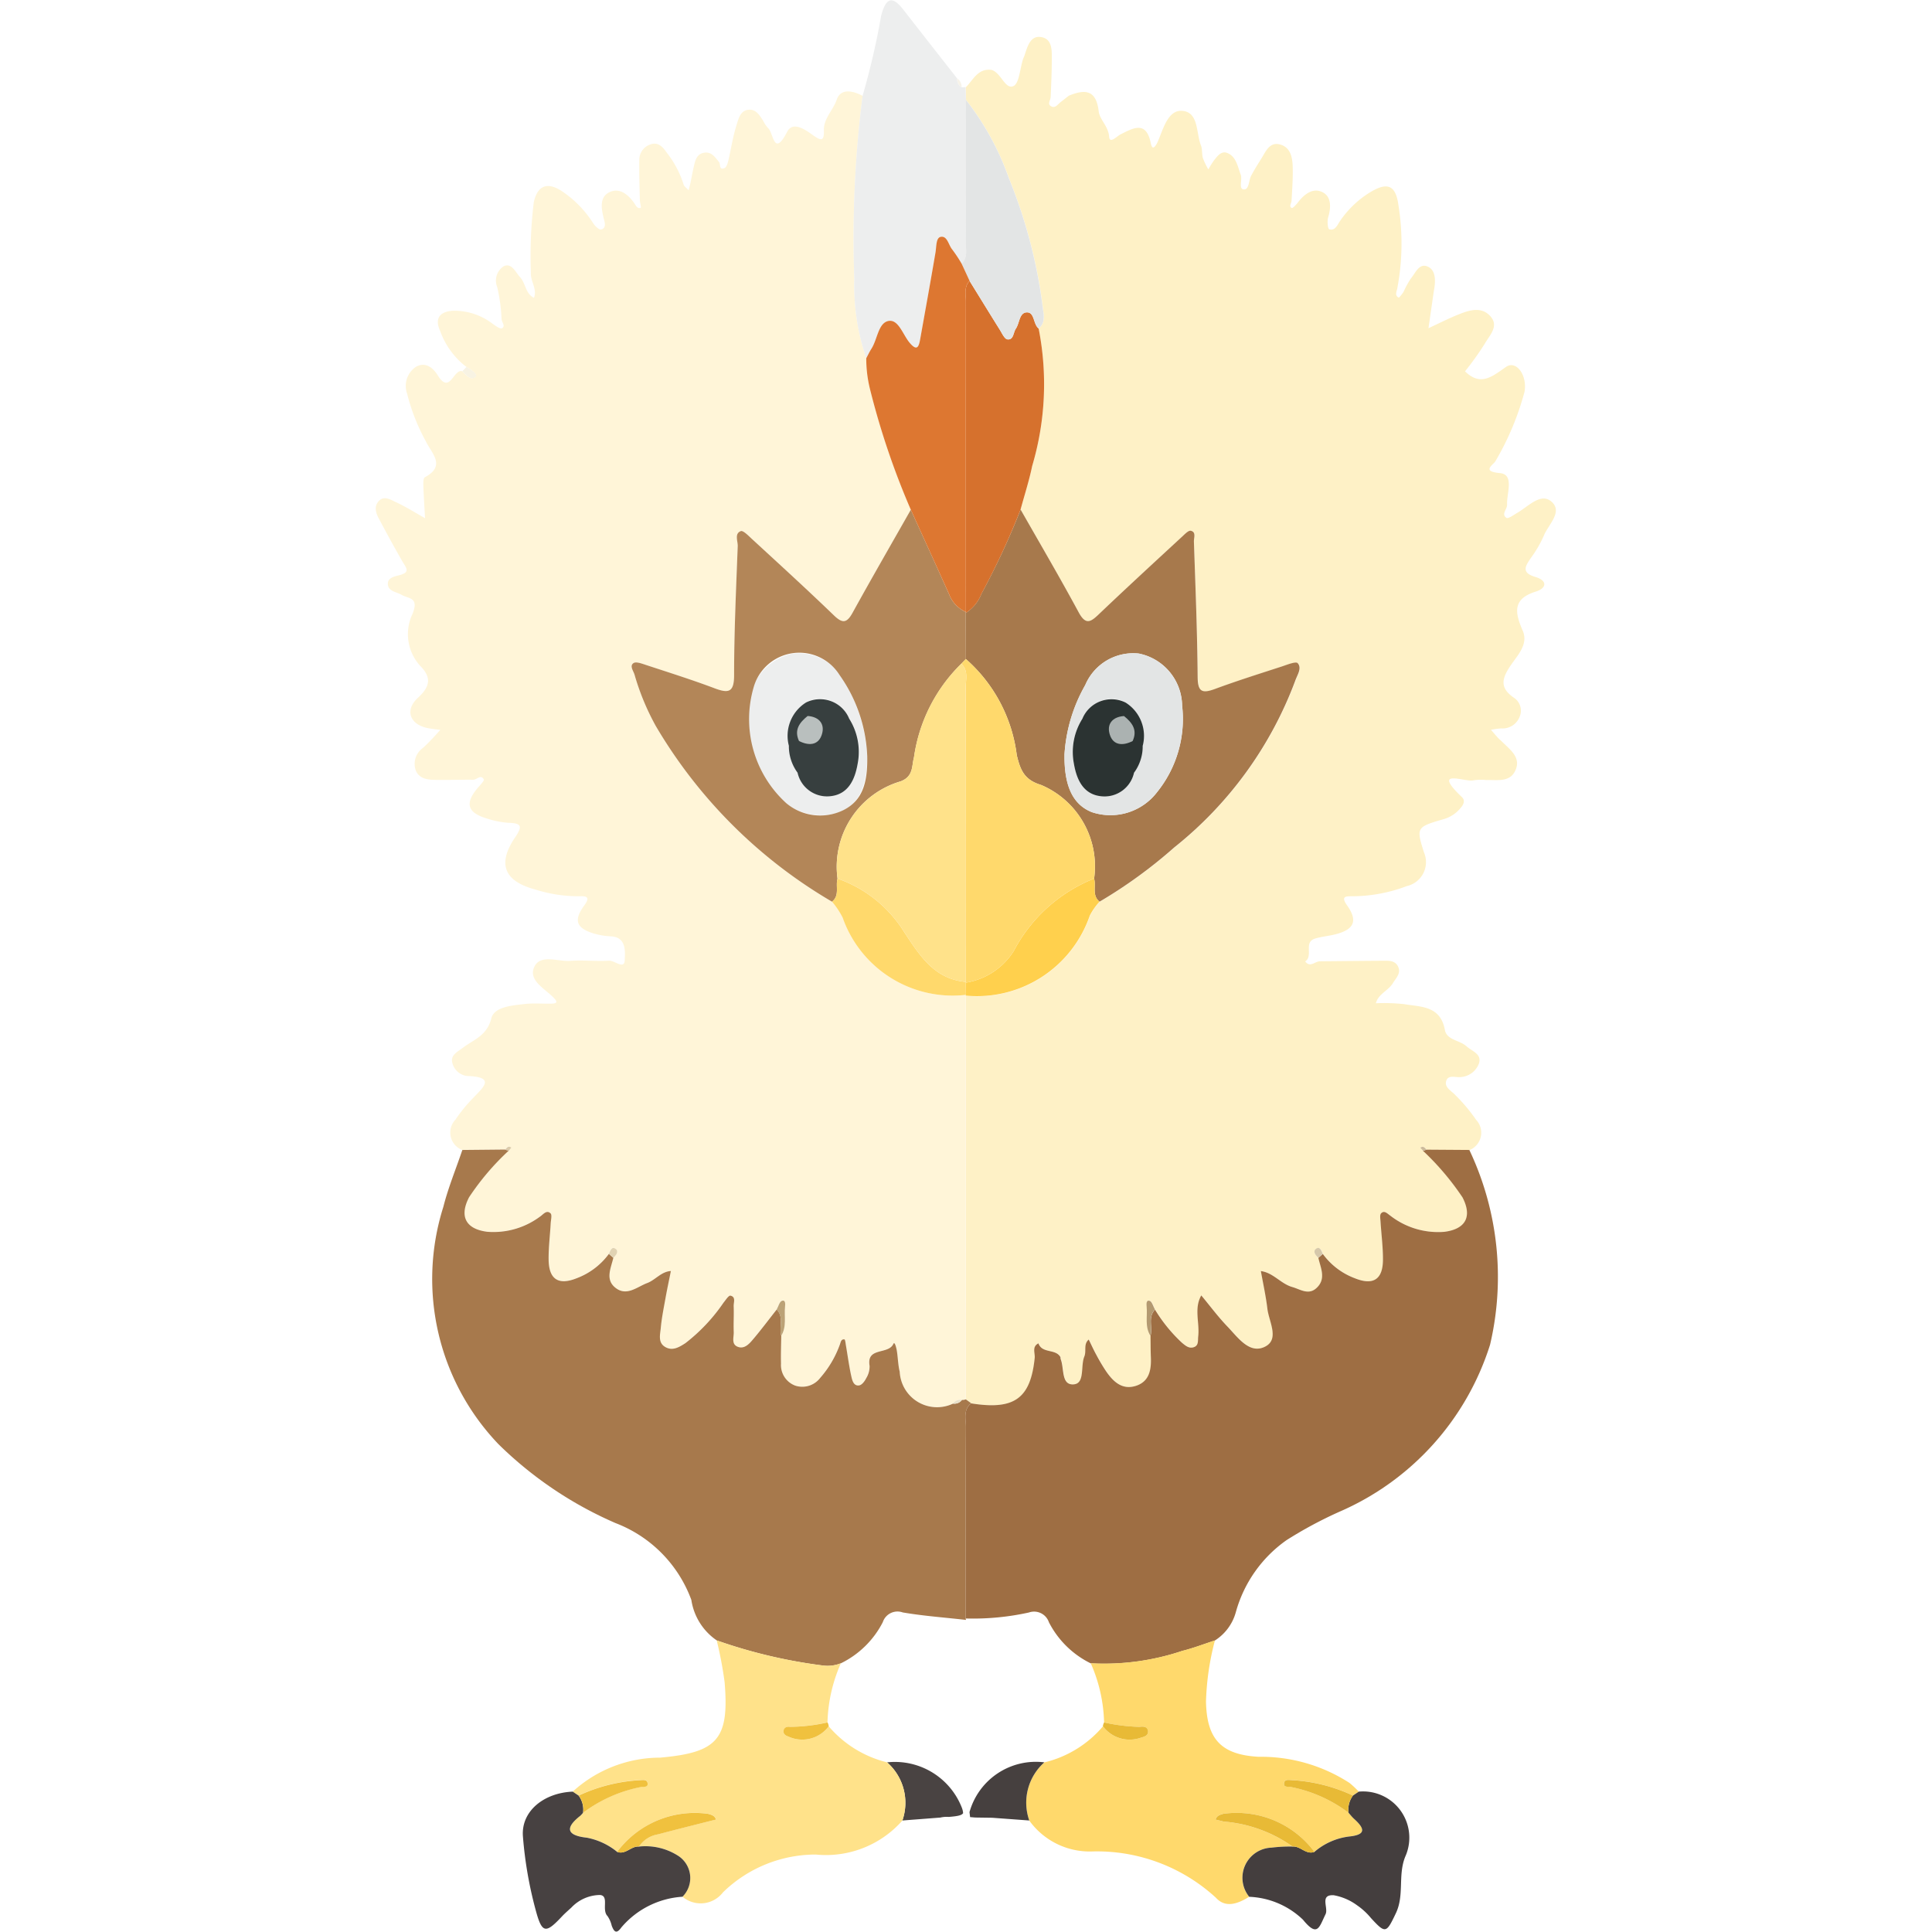 <svg xmlns="http://www.w3.org/2000/svg" viewBox="0 0 32 32"><defs><style>.a{fill:#edeeee;}.b{fill:#fef1c6;}.c{fill:#9e6e43;}.d{fill:#ffd96c;}.e{fill:#443e3e;}.f{fill:#494342;}.g{fill:#46403f;}.h{fill:#fff5d8;}.i{fill:#a7794c;}.j{fill:#ffe28a;}.k{fill:#474141;}.l{fill:#f8f3e3;}.m{fill:#f7f3e9;}.n{fill:#d6712d;}.o{fill:#e3e5e5;}.p{fill:#ffd04d;}.q{fill:#b39970;}.r{fill:#d6c8aa;}.s{fill:#ccba99;}.t{fill:#efede7;}.u{fill:#e8ba36;}.v{fill:#b38658;}.w{fill:#dd7731;}.x{fill:#bca276;}.y{fill:#e1d3b3;}.z{fill:#dccbaa;}.aa{fill:#e9e1ca;}.ab{fill:#f0c13e;}.ac{fill:#373f3f;}.ad{fill:#b9bfbe;}.ae{fill:#2b3332;}.af{fill:#abb2b1;}</style></defs><title>627-rufflet-shiny</title><path class="a" d="M13.911,13.452a.972.972,0,0,1-1.084-.333,1.931,1.931,0,0,1-.413-1.431.893.893,0,0,1,.716-.862.862.862,0,0,1,.888.521,2.653,2.653,0,0,1,.344,1.154C14.369,13.036,14.213,13.329,13.911,13.452Zm-.757-1.588a.094.094,0,0,1-.022.056.132.132,0,0,0-.053.151,1.024,1.024,0,0,0,.131.725.5.5,0,0,0,.557.388c.287-.035.396-.278.438-.534a1.018,1.018,0,0,0-.245-.889.474.474,0,0,0-.606-.129c-.024.066-.101.084-.141.138l-.003.004Z"/><path class="b" d="M17.705,1.584c.266-.108.451-.1.493.26.016.139.16.245.173.422.009.122.129-.01.186-.039.217-.109.426-.23.503.141.017.081.042.107.094.022a.469.469,0,0,0,.031-.064c.086-.206.166-.507.395-.49.277.02.229.366.312.574.025.064.012.142.032.209a1.244,1.244,0,0,0,.09.187,1.467,1.467,0,0,1,.091-.146c.058-.074.126-.171.231-.123.142.064.163.222.213.352.033.084-.037.238.048.248.093.012.084-.146.126-.226.05-.094.106-.185.163-.275.075-.118.137-.287.308-.245.192.047.216.234.218.404.003.177-.01.355-.02.532-.002.042-.048.09.004.118.013.007.069-.05.096-.085.108-.143.256-.261.42-.173.143.076.134.255.086.416-.018.061-.006.188.019.195.098.028.133-.071.178-.137a1.64,1.64,0,0,1,.482-.466c.293-.183.44-.142.486.206a3.986,3.986,0,0,1-.02,1.378c-.011.051-.044.114.022.15.008.005.061-.06.084-.098a1.483,1.483,0,0,1,.119-.218c.078-.091.139-.27.291-.192.119.061.118.222.098.356l-.007.035q-.045.312-.09.624c.167-.077.331-.161.501-.229.178-.071.378-.135.526.033.145.164-.016.314-.092.449a5.016,5.016,0,0,1-.329.461l-.016.028.015-.028c.259.254.448.088.68-.073.166-.115.354.133.306.412a4.62,4.62,0,0,1-.478,1.143c-.029.063-.251.175.07.204.244.022.11.334.119.522.004.075-.102.158-.011.219.029.02.122-.049.182-.084.179-.104.385-.335.56-.188.202.169-.049.383-.123.569a1.955,1.955,0,0,1-.214.368c-.096.139-.161.245.077.315.192.057.195.182.003.242-.388.122-.345.349-.215.647.099.227-.09.412-.2.576-.145.215-.185.366.047.53a.257.257,0,0,1,.104.315.304.304,0,0,1-.308.198,1.19,1.19,0,0,0-.169.023c.037.042.073.086.111.127.024.026.052.049.077.074.134.133.318.261.213.479-.093.194-.303.146-.477.152a.873.873,0,0,0-.213.004c-.13.039-.71-.215-.193.278.064.061.023.133-.028.189a.559.559,0,0,1-.261.173c-.465.134-.468.14-.34.551a.407.407,0,0,1-.281.561,2.578,2.578,0,0,1-.902.169c-.115-.001-.195.001-.089.151.18.254.119.397-.185.477-.114.03-.233.039-.346.073-.196.06-.023.288-.163.378.082.109.163-.002.244-.002.344-.003.688-.007,1.033-.009.094-0.0.201-.011.256.086.065.115-.028.199-.082.287-.076.124-.24.176-.28.331a3.156,3.156,0,0,1,.462.014c.28.048.607.023.681.429.031.168.246.168.358.27.091.083.264.129.203.292a.347.347,0,0,1-.302.218c-.086.009-.217-.048-.241.08-.018.098.097.153.159.222a2.852,2.852,0,0,1,.341.407.31.31,0,0,1-.111.5l-.711-.005c-.027-.033-.052-.069-.101-.032l.039.042a4.471,4.471,0,0,1,.661.779c.162.316.054.525-.302.57a1.289,1.289,0,0,1-.898-.271c-.045-.031-.096-.091-.149-.035-.024.025-.012.089-.009.136.013.213.042.425.04.637-.003.322-.162.424-.465.302a1.16,1.16,0,0,1-.531-.403c-.024-.05-.047-.132-.114-.082-.054.04-.009.106.04.147.037.17.133.348-.031.5-.133.123-.269.02-.401-.017-.19-.054-.315-.237-.52-.264.037.208.083.415.108.624.026.219.213.518-.056.636-.251.11-.439-.169-.609-.345-.154-.16-.288-.34-.43-.512-.126.219-.025.455-.051.681-.008.068.011.151-.077.178-.077.023-.135-.028-.19-.073a2.543,2.543,0,0,1-.448-.55c-.029-.05-.047-.131-.088-.144-.06-.02-.055.055-.05.096.016.162-.033.332.063.483.002.119.001.237.006.356.008.202-.023.394-.239.468-.231.079-.382-.064-.503-.239a3.131,3.131,0,0,1-.163-.275c-.044-.081-.083-.166-.124-.25-.09.076-.035.189-.073.281-.065.158.012.444-.173.461-.215.02-.156-.266-.219-.418-.004-.011.001-.025-.005-.035-.08-.14-.303-.053-.363-.226-.112.056-.054.16-.062.241-.068.674-.337.868-1.053.753l-.09-.065q-.001-3.343-.002-6.687a1.976,1.976,0,0,0,2.057-1.324,1.033,1.033,0,0,1,.162-.231,7.972,7.972,0,0,0,1.237-.899,6.374,6.374,0,0,0,2.005-2.76c.032-.095.116-.208.041-.292-.03-.033-.172.026-.26.054-.372.121-.746.239-1.112.374-.213.079-.284.047-.285-.2C19.831,10.465,19.8,9.718,19.775,8.971c-.002-.063.041-.158-.052-.179-.038-.008-.097.054-.139.093-.462.427-.926.852-1.381,1.287-.137.131-.219.188-.336-.028-.31-.574-.641-1.137-.963-1.704.065-.24.142-.477.192-.72A4.756,4.756,0,0,0,17.203,5.441c.112-.091.087-.22.072-.331a8.44,8.44,0,0,0-.563-2.156,4.537,4.537,0,0,0-.711-1.298l-.007-.212.003.001c.125-.123.2-.318.428-.287.159.051.222.325.358.269.098-.04.11-.289.161-.445.007-.023.019-.044.026-.066.049-.147.096-.339.286-.3.181.037.165.236.165.389-.001.201-.01.403-.019.604-.002.053-.063.117.013.154.066.032.104-.035.149-.069C17.612,1.657,17.658,1.62,17.705,1.584Z"/><path class="c" d="M23.626,19.042l.711.005a4.909,4.909,0,0,1,.343,3.226,4.482,4.482,0,0,1-2.497,2.767,6.896,6.896,0,0,0-.873.469,2.161,2.161,0,0,0-.84,1.191.809.809,0,0,1-.348.472c-.179.058-.356.127-.538.172a4.059,4.059,0,0,1-1.519.206,1.541,1.541,0,0,1-.692-.681.259.259,0,0,0-.331-.161,4.295,4.295,0,0,1-1.049.099c.001-1.055.001-2.11.005-3.165.001-.136-.049-.289.087-.398.716.115.984-.08,1.053-.753.008-.081-.05-.185.062-.241.061.173.283.086.363.226.005.009.001.024.005.035.062.152.004.438.219.418.185-.017.108-.304.173-.461.038-.091-.018-.205.073-.281.041.083.079.168.124.25a3.131,3.131,0,0,0,.163.275c.121.176.272.318.503.239.215-.074.247-.266.239-.468-.005-.118-.004-.237-.006-.356.041-.142-.05-.307.075-.435a2.543,2.543,0,0,0,.448.55c.055.045.113.097.19.073.089-.027.069-.11.077-.178.027-.226-.074-.462.051-.681.143.171.276.352.43.512.17.176.358.455.609.345.269-.118.082-.417.056-.636-.025-.209-.071-.416-.108-.624.205.026.33.21.52.264.132.037.268.14.401.017.165-.152.069-.33.031-.5l.074-.065a1.16,1.16,0,0,0,.531.403c.303.122.462.02.465-.302.002-.212-.027-.425-.04-.637-.003-.046-.015-.11.009-.136.053-.056.104.004.149.035a1.289,1.289,0,0,0,.898.271c.356-.045.465-.254.302-.57a4.47,4.47,0,0,0-.662-.779h.032Z"/><path class="d" d="M18.066,27.548a4.061,4.061,0,0,0,1.519-.206c.182-.045.359-.114.538-.172a4.455,4.455,0,0,0-.148,1.011c.012.622.248.882.87.917a2.699,2.699,0,0,1,1.507.433,1.661,1.661,0,0,1,.153.143l-.097.065a2.731,2.731,0,0,0-1.011-.255c-.059-.003-.131-.018-.131.065 0.0.055.069.041.112.048a2.339,2.339,0,0,1,.957.427c.032.035.061.073.095.104.181.164.193.262-.091.29a1.085,1.085,0,0,0-.569.254,1.606,1.606,0,0,0-1.506-.63c-.053.015-.114.028-.131.096.045.011.09.021.134.033a2.281,2.281,0,0,1,1.141.414,2.488,2.488,0,0,0-.35.018.499.499,0,0,0-.368.814c-.181.112-.389.194-.55.016a2.911,2.911,0,0,0-2.056-.767,1.232,1.232,0,0,1-1.036-.512.892.892,0,0,1,.25-.963,1.829,1.829,0,0,0,.97-.597.553.553,0,0,0,.637.184c.049-.011.122-.037.108-.112-.014-.077-.089-.07-.141-.064a2.993,2.993,0,0,1-.585-.073A2.566,2.566,0,0,0,18.066,27.548Z"/><path class="e" d="M21.771,30.673a1.085,1.085,0,0,1,.569-.254c.284-.028.272-.126.091-.29-.035-.031-.064-.069-.095-.104a.39.39,0,0,1,.073-.285l.097-.065a.766.766,0,0,1,.768,1.08c-.123.309-.011.634-.154.934-.158.332-.171.343-.411.082a1.13,1.13,0,0,0-.234-.215.926.926,0,0,0-.385-.165c-.238-.013-.083.209-.135.315-.106.216-.131.388-.374.09a1.362,1.362,0,0,0-.89-.379.499.499,0,0,1,.368-.814,2.488,2.488,0,0,1,.35-.018C21.54,30.573,21.631,30.725,21.771,30.673Z"/><path class="f" d="M15.935,29.951a1.191,1.191,0,0,0-1.242-.761.892.892,0,0,1,.253.963q.305-.023.61-.047l.018-.001-.018.001.018-.001a.444.444,0,0,1,.14-.011c.12-.01.208-.021.234-.057C15.955,30.042,15.952,30,15.935,29.951Z"/><path class="g" d="M16.153,30.104l-.085-.007-.01-.083a1.141,1.141,0,0,1,1.24-.824.892.892,0,0,0-.25.963l-.612-.045Z"/><path class="h" d="M15.994,16.49l.002,6.687a.119.119,0,0,1-.063.01.154.154,0,0,0-.149.06.619.619,0,0,1-.884-.528c-.027-.114-.029-.234-.048-.35-.007-.045-.034-.16-.057-.111-.084.184-.449.046-.394.365a.369.369,0,0,1-.056.203c-.024.048-.07.111-.115.119-.089.016-.115-.077-.129-.139-.039-.173-.062-.349-.092-.524-.006-.035-.011-.096-.024-.098-.06-.008-.061.051-.078.089a1.71,1.71,0,0,1-.323.547.374.374,0,0,1-.415.129.363.363,0,0,1-.235-.364c-.003-.154.002-.308.004-.462.095-.152.047-.322.063-.484.004-.041.009-.116-.051-.095-.041.014-.059.094-.088.145-.132.167-.26.338-.397.5-.06.071-.137.155-.24.121-.121-.04-.072-.159-.075-.247-.005-.142.006-.285-.001-.427-.003-.062.041-.156-.054-.176-.029-.006-.079.073-.115.117a2.933,2.933,0,0,1-.631.67c-.103.066-.21.131-.329.066-.131-.073-.088-.21-.078-.322.015-.165.049-.328.078-.491.027-.15.059-.299.089-.448-.16.009-.255.147-.392.199-.17.064-.341.227-.527.078-.174-.139-.071-.327-.034-.497.049-.041.094-.106.04-.147-.067-.05-.09.033-.114.082a1.171,1.171,0,0,1-.532.403c-.302.121-.461.019-.466-.303-.003-.201.022-.402.034-.603.003-.058.026-.143-.003-.169-.068-.062-.122.022-.177.057a1.291,1.291,0,0,1-.871.249c-.356-.045-.464-.255-.301-.571a4.241,4.241,0,0,1,.664-.779l.036-.044c-.048-.035-.075-.002-.101.032l-.712.007a.309.309,0,0,1-.11-.5,2.483,2.483,0,0,1,.291-.357c.156-.168.394-.352-.094-.367a.286.286,0,0,1-.25-.227c-.027-.122.093-.177.177-.241.18-.137.399-.198.471-.487.048-.193.347-.214.559-.238.141-.016.285-.003.427-.005.12-.002.11-.036.035-.11-.146-.145-.414-.283-.308-.502.102-.212.389-.082.594-.097.212-.016.428.01.641-.003.094-.006.26.157.262-.015.001-.106.042-.376-.229-.388a1.173,1.173,0,0,1-.279-.046c-.293-.087-.344-.217-.166-.461.092-.126.07-.164-.074-.157a2.365,2.365,0,0,1-.734-.112c-.517-.138-.632-.423-.335-.862.13-.191.105-.236-.113-.243a1.444,1.444,0,0,1-.347-.069c-.333-.097-.377-.254-.153-.515.037-.043.107-.114.095-.135-.049-.089-.115.007-.177.006-.214-.002-.427.006-.641.002-.133-.003-.27-.027-.316-.179a.324.324,0,0,1,.124-.348c.053-.047.103-.099.152-.15.047-.049.092-.1.138-.151-.068-.009-.136-.015-.202-.028-.301-.058-.395-.296-.167-.505.205-.188.223-.339.036-.527a.78.78,0,0,1-.128-.86c.112-.279-.061-.248-.183-.318-.08-.046-.206-.056-.223-.158-.021-.125.113-.146.192-.167.187-.048.106-.125.05-.222-.136-.236-.266-.476-.394-.716-.052-.097-.084-.209.008-.297.084-.081.187-.015.265.021.17.078.33.179.493.271-.01-.181-.022-.363-.028-.544-.002-.046 0-.121.026-.135.356-.19.107-.4.016-.593a3.3,3.3,0,0,1-.311-.791.38.38,0,0,1,.143-.442c.16-.096.291.02.361.134.204.333.263-.102.406-.064.067.061.144.164.226.088.035-.033-.083-.121-.156-.16a1.302,1.302,0,0,1-.433-.595c-.092-.199-.015-.319.21-.334a1.041,1.041,0,0,1,.662.218c.048.033.122.088.152.072.064-.034-.003-.1-.007-.153a2.773,2.773,0,0,0-.071-.527.284.284,0,0,1,.108-.348c.132-.06.194.1.27.182.094.101.087.272.23.342.058-.147-.06-.272-.051-.416A7.38,7.38,0,0,1,8.841,3.35c.067-.302.247-.33.47-.181a1.805,1.805,0,0,1,.517.533c.029.045.097.108.13.099.091-.025.057-.121.043-.178-.041-.168-.077-.359.096-.441.166-.078.314.042.414.192.025.038.049.088.102.067.01-.004-.014-.084-.015-.129-.005-.225-.013-.45-.009-.675a.267.267,0,0,1,.182-.244c.123-.048.206.037.266.127a1.662,1.662,0,0,1,.284.53c.009.038.056.068.085.102.01-.042.022-.084.031-.127.019-.092.035-.185.057-.276.022-.093.045-.192.156-.217.129-.029.189.066.258.15.03.036-.001.141.092.102.033-.014.052-.078.063-.122.046-.195.075-.395.135-.586.033-.104.061-.25.208-.259.12-.007.18.099.238.19a.499.499,0,0,0,.08.117c.087.074.092.491.313.06.095-.185.304-.034.433.058.132.094.182.096.176-.08-.007-.2.153-.334.213-.512.065-.191.267-.149.429-.062a18.643,18.643,0,0,0-.137,3.033,3.732,3.732,0,0,0,.198,1.313,2.096,2.096,0,0,0,.057.492,12.835,12.835,0,0,0,.681,2.018c-.322.567-.648,1.132-.963,1.703-.094.171-.164.187-.31.047-.444-.428-.901-.844-1.354-1.262-.059-.054-.149-.15-.189-.134-.108.041-.047.164-.051.25-.027.711-.06,1.423-.06,2.134-0.0.286-.089.307-.323.219-.377-.142-.762-.263-1.145-.389-.064-.021-.156-.056-.198-.028-.07.046-.001.13.017.192a4.069,4.069,0,0,0,.353.852A8.168,8.168,0,0,0,13.781,14.935a1.314,1.314,0,0,1,.177.264,1.932,1.932,0,0,0,2.042,1.279Z"/><path class="i" d="M15.933,23.187a.119.119,0,0,0,.063-.01l.09.065c-.136.109-.086.262-.087.398-.005,1.055-.004,2.11-.005,3.165l.007.026c-.35-.04-.703-.065-1.049-.124a.256.256,0,0,0-.33.161,1.539,1.539,0,0,1-.693.681.597.597,0,0,1-.31.036,8.494,8.494,0,0,1-1.746-.414.989.989,0,0,1-.422-.671,2.158,2.158,0,0,0-1.256-1.273,6.389,6.389,0,0,1-1.936-1.304,3.958,3.958,0,0,1-.916-3.933c.081-.32.209-.629.315-.943L8.368,19.04a.104.104,0,0,0,.065.012,4.241,4.241,0,0,0-.664.779c-.164.316-.055.526.301.571a1.291,1.291,0,0,0,.871-.249c.055-.035.109-.119.177-.057.029.026.006.111.003.169-.011.201-.037.402-.034.603.005.322.163.425.466.303a1.17,1.17,0,0,0,.532-.403l.074.064c-.038.17-.14.359.034.497.186.148.357-.014.527-.078.137-.052.232-.19.392-.199-.03.149-.062.298-.089.448-.029.163-.063.326-.078.491-.01.112-.053.25.078.322.119.066.226,0,.329-.066a2.933,2.933,0,0,0,.631-.67c.036-.044.086-.123.115-.117.095.02.051.114.054.176.006.142-.005.285.001.427.003.088-.046.207.075.247.103.034.18-.05.24-.121.138-.162.265-.333.397-.5.125.128.033.293.075.435-.002.154-.008.308-.004.462a.363.363,0,0,0,.235.364.374.374,0,0,0,.415-.129,1.71,1.71,0,0,0,.323-.547c.016-.038.018-.098.078-.089.012.002.018.063.024.098.03.175.053.351.092.524.014.062.04.155.129.139.045-.008.091-.07.115-.119a.369.369,0,0,0,.056-.203c-.055-.319.31-.181.394-.365.022-.049.049.066.057.111.019.116.02.236.048.35a.619.619,0,0,0,.884.528A.155.155,0,0,0,15.933,23.187Z"/><path class="j" d="M11.871,27.17a8.494,8.494,0,0,0,1.746.414.596.596,0,0,0,.311-.036,2.569,2.569,0,0,0-.222.98,2.945,2.945,0,0,1-.62.074c-.041-.004-.098.001-.108.062-.01.059.038.085.079.098a.545.545,0,0,0,.669-.169,1.848,1.848,0,0,0,.967.597.892.892,0,0,1,.254.963,1.686,1.686,0,0,1-1.435.564,2.201,2.201,0,0,0-1.538.627.465.465,0,0,1-.67.071.438.438,0,0,0-.084-.686,1.003,1.003,0,0,0-.636-.145.467.467,0,0,1,.32-.203c.272-.075.547-.141.821-.211.045-.011.089-.022.134-.033-.017-.068-.078-.08-.131-.095a1.605,1.605,0,0,0-1.505.63,1.123,1.123,0,0,0-.503-.235c-.308-.034-.382-.147-.11-.361a.436.436,0,0,0,.048-.052,2.342,2.342,0,0,1,.957-.427c.043-.007.112.007.112-.048.001-.083-.072-.068-.131-.065a2.726,2.726,0,0,0-1.011.255L9.486,29.675a2.15,2.15,0,0,1,1.449-.563c.948-.085,1.146-.302,1.067-1.249A6.482,6.482,0,0,0,11.871,27.17Z"/><path class="a" d="M14.348,5.933a3.732,3.732,0,0,1-.198-1.313A18.643,18.643,0,0,1,14.287,1.587a12.382,12.382,0,0,0,.308-1.329c.074-.27.168-.355.369-.096.295.38.593.759.89,1.138a.154.154,0,0,0,.073.145q.033-0.0.066-.002l.007.212c-.001.781-0,1.561-.005,2.342-.001.125.043.263-.067.37a2.436,2.436,0,0,0-.156-.235c-.062-.075-.081-.232-.193-.207-.076.017-.067.162-.083.256-.081.478-.167.955-.253,1.433-.022.124-.049.218-.178.061-.11-.133-.183-.39-.348-.358-.17.032-.182.305-.283.461C14.401,5.827,14.376,5.881,14.348,5.933Z"/><path class="k" d="M10.584,30.585a1.003,1.003,0,0,1,.636.145.438.438,0,0,1,.084.686,1.446,1.446,0,0,0-1.012.508c-.084.118-.122.07-.16-.028a.468.468,0,0,0-.069-.159c-.103-.104.031-.335-.124-.35a.662.662,0,0,0-.475.208c-.052.048-.106.094-.155.146-.267.285-.33.287-.432-.088A6.631,6.631,0,0,1,8.661,30.413c-.03-.413.345-.718.825-.738l.098.066a.385.385,0,0,1,.073.284.436.436,0,0,1-.048.052c-.272.214-.199.327.11.361a1.123,1.123,0,0,1,.503.235C10.363,30.724,10.454,30.573,10.584,30.585Z"/><path class="l" d="M7.727,6.078c.074.039.192.127.156.16-.082.076-.16-.027-.226-.088Z"/><path class="m" d="M15.927,1.445a.154.154,0,0,1-.073-.145A.163.163,0,0,1,15.927,1.445Z"/><path class="i" d="M16.904,8.439c.323.567.653,1.13.963,1.704.117.216.199.159.336.028.455-.434.919-.86,1.381-1.287.042-.039.101-.101.139-.093.093.021.05.117.052.179.025.747.056,1.494.062,2.242.002.246.072.278.285.2.367-.136.74-.253,1.112-.374.087-.029.23-.087.26-.054.075.084-.009.197-.041.292A6.374,6.374,0,0,1,19.449,14.036a7.968,7.968,0,0,1-1.237.899c-.129-.104-.055-.256-.09-.383a1.463,1.463,0,0,0-.879-1.551c-.28-.085-.342-.247-.402-.493a2.536,2.536,0,0,0-.844-1.593l-.004-.761a.649.649,0,0,0,.262-.319A12.482,12.482,0,0,0,16.904,8.439Zm.728,4.06c-.007.537.149.83.451.952a.972.972,0,0,0,1.084-.333,1.931,1.931,0,0,0,.413-1.431.893.893,0,0,0-.716-.862.862.862,0,0,0-.888.521A2.653,2.653,0,0,0,17.631,12.499Z"/><path class="n" d="M16.904,8.439a12.482,12.482,0,0,1-.648,1.396.649.649,0,0,1-.262.319l.004-.019q-.001-2.572-0-5.144c0-.115-.034-.239.062-.337.166.269.332.539.5.808.037.059.078.153.126.159.104.013.096-.113.139-.176.064-.092.056-.269.184-.271.129-.002.102.194.194.267a4.756,4.756,0,0,1-.107,2.278C17.046,7.962,16.969,8.199,16.904,8.439Z"/><path class="o" d="M17.203,5.441c-.092-.073-.065-.269-.194-.267-.128.002-.121.179-.184.271-.044.063-.035.189-.139.176-.048-.006-.089-.1-.126-.159-.168-.268-.333-.538-.5-.808l-.133-.287c.11-.107.067-.245.067-.37.005-.781.004-1.561.005-2.342a4.536,4.536,0,0,1,.711,1.298,8.44,8.44,0,0,1,.563,2.156C17.29,5.221,17.315,5.35,17.203,5.441Z"/><path class="p" d="M18.122,14.552c.035.126-.039.279.09.383a1.035,1.035,0,0,0-.162.231,1.976,1.976,0,0,1-2.057,1.324l.006-.012-.003-.202a1.158,1.158,0,0,0,.796-.526A2.581,2.581,0,0,1,18.122,14.552Z"/><path class="q" d="M19.13,21.69c-.125.128-.034.292-.075.435-.097-.151-.047-.321-.063-.483-.004-.04-.009-.116.05-.096C19.082,21.559,19.101,21.639,19.13,21.69Z"/><path class="r" d="M21.91,20.767l-.074.065c-.049-.041-.094-.106-.04-.147C21.863,20.635,21.886,20.718,21.91,20.767Z"/><path class="s" d="M23.626,19.042l-.03.01h-.032l-.039-.042C23.574,18.974,23.599,19.01,23.626,19.042Z"/><path class="t" d="M24.265,6.149l-.015.028.016-.028Z"/><path class="u" d="M21.771,30.673c-.141.052-.232-.1-.362-.088a2.281,2.281,0,0,0-1.141-.414c-.044-.012-.089-.022-.134-.033.018-.068.078-.08.131-.096A1.606,1.606,0,0,1,21.771,30.673Z"/><path class="u" d="M22.409,29.74a.39.39,0,0,0-.073.285,2.339,2.339,0,0,0-.957-.427c-.043-.007-.112.007-.112-.048-.001-.083.072-.069.131-.065A2.731,2.731,0,0,1,22.409,29.74Z"/><path class="u" d="M18.268,28.593a.152.152,0,0,1,.02-.064,2.995,2.995,0,0,0,.585.073c.052-.006.127-.013.141.064.013.075-.059.101-.108.112A.553.553,0,0,1,18.268,28.593Z"/><path class="v" d="M15.994,10.154l.004.761-.075.078a2.695,2.695,0,0,0-.784,1.549c-.04.146-.006.316-.22.399A1.473,1.473,0,0,0,13.872,14.552c-.036.126.04.279-.091.383a8.168,8.168,0,0,1-2.918-2.908,4.069,4.069,0,0,1-.353-.852c-.018-.062-.087-.146-.017-.192.042-.028.134.007.198.028.383.126.768.247,1.145.389.234.088.323.067.323-.219 0-.712.033-1.423.06-2.134.003-.086-.058-.209.051-.25.04-.015.13.08.189.134.454.418.91.834,1.354,1.262.146.141.216.124.31-.047.315-.571.641-1.136.963-1.703.211.465.424.93.633,1.397a.521.521,0,0,0,.279.296ZM14.364,12.526a2.493,2.493,0,0,0-.459-1.347.786.786,0,0,0-1.417.187,1.882,1.882,0,0,0,.536,1.938.876.876,0,0,0,.938.118C14.293,13.26,14.372,12.953,14.364,12.526Z"/><path class="w" d="M15.998,10.136a.521.521,0,0,1-.279-.296c-.209-.466-.422-.931-.633-1.397a12.829,12.829,0,0,1-.681-2.018,2.096,2.096,0,0,1-.057-.492c.028-.052.053-.106.085-.156.101-.156.113-.428.283-.461.165-.031.238.226.348.358.129.156.156.063.178-.061.085-.477.172-.954.253-1.433.016-.094.007-.239.083-.256.112-.025.131.132.193.207a2.436,2.436,0,0,1,.156.235l.133.287c-.096.098-.062.223-.062.337Q15.996,7.564,15.998,10.136Z"/><path class="d" d="M13.781,14.935c.131-.104.055-.257.091-.383a2.123,2.123,0,0,1,1.103.884c.251.379.496.781,1.022.827l-.001.013.003.202a1.932,1.932,0,0,1-2.042-1.279A1.314,1.314,0,0,0,13.781,14.935Z"/><path class="x" d="M12.939,22.125c-.042-.142.05-.307-.075-.435.028-.051.047-.131.088-.145.06-.02.055.055.051.095C12.986,21.803,13.034,21.973,12.939,22.125Z"/><path class="y" d="M10.158,20.832l-.074-.064c.024-.05.047-.132.114-.082C10.252,20.726,10.207,20.791,10.158,20.832Z"/><path class="z" d="M8.434,19.052A.104.104,0,0,1,8.368,19.04c.027-.033.053-.067.101-.032Z"/><path class="aa" d="M15.933,23.187a.155.155,0,0,1-.149.06A.154.154,0,0,1,15.933,23.187Z"/><path class="ab" d="M10.584,30.585c-.131-.012-.222.14-.362.088a1.605,1.605,0,0,1,1.505-.63c.053.015.114.028.131.095-.045.011-.089.022-.134.033-.274.07-.548.137-.821.211A.467.467,0,0,0,10.584,30.585Z"/><path class="ab" d="M9.658,30.025a.385.385,0,0,0-.073-.284,2.727,2.727,0,0,1,1.011-.255c.059-.003.131-.018.131.065-0.0.055-.069.041-.112.048A2.342,2.342,0,0,0,9.658,30.025Z"/><path class="ab" d="M13.706,28.529a.148.148,0,0,1,.02.064.545.545,0,0,1-.669.169c-.041-.013-.088-.039-.079-.098.01-.061.066-.067.108-.062A2.945,2.945,0,0,0,13.706,28.529Z"/><path class="d" d="M15.922,10.993l.075-.078a2.536,2.536,0,0,1,.844,1.593c.059.246.122.408.402.493a1.463,1.463,0,0,1,.879,1.551A2.581,2.581,0,0,0,16.792,15.75a1.158,1.158,0,0,1-.796.526l.001-.013Q15.997,13.83,15.995,11.397C15.994,11.261,16.045,11.11,15.922,10.993Z"/><path class="j" d="M15.922,10.993c.123.116.072.268.072.404Q16,13.83,15.997,16.263c-.526-.046-.771-.448-1.022-.827a2.123,2.123,0,0,0-1.103-.884,1.473,1.473,0,0,1,1.046-1.61c.214-.083.18-.253.22-.399A2.695,2.695,0,0,1,15.922,10.993Z"/><path class="ac" d="M14.065,11.903a.522.522,0,0,0-.712-.269.651.651,0,0,0-.287.718.742.742,0,0,0,.144.446.5.5,0,0,0,.557.388c.287-.036.394-.279.438-.534A1.031,1.031,0,0,0,14.065,11.903Z"/><polygon class="ac" points="13.08 12.069 13.08 12.068 13.08 12.068 13.08 12.069"/><path class="ad" d="M13.234,12.273c-.085-.184.009-.306.143-.414.196.013.29.138.235.308C13.554,12.348,13.394,12.355,13.234,12.273Z"/><path class="o" d="M17.631,12.5a2.653,2.653,0,0,1,.344-1.154.862.862,0,0,1,.888-.521.893.893,0,0,1,.716.862,1.931,1.931,0,0,1-.413,1.431.972.972,0,0,1-1.084.333C17.78,13.33,17.624,13.037,17.631,12.5Zm1.153-.724-.003-.004c-.041-.054-.117-.072-.141-.138a.474.474,0,0,0-.606.129,1.018,1.018,0,0,0-.245.889c.042.255.151.499.438.534a.5.5,0,0,0,.557-.388,1.024,1.024,0,0,0,.131-.725.132.132,0,0,0-.053-.151.094.094,0,0,1-.022-.056Z"/><path class="ae" d="M17.928,11.904a.522.522,0,0,1,.712-.269.651.651,0,0,1,.287.718.742.742,0,0,1-.144.446.5.5,0,0,1-.557.388c-.287-.036-.394-.279-.438-.534A1.031,1.031,0,0,1,17.928,11.904Z"/><polygon class="ae" points="18.914 12.07 18.913 12.069 18.913 12.069 18.914 12.07"/><path class="af" d="M18.76,12.274c.085-.184-.009-.306-.143-.414-.196.013-.29.138-.235.308C18.439,12.349,18.6,12.356,18.76,12.274Z"/></svg>